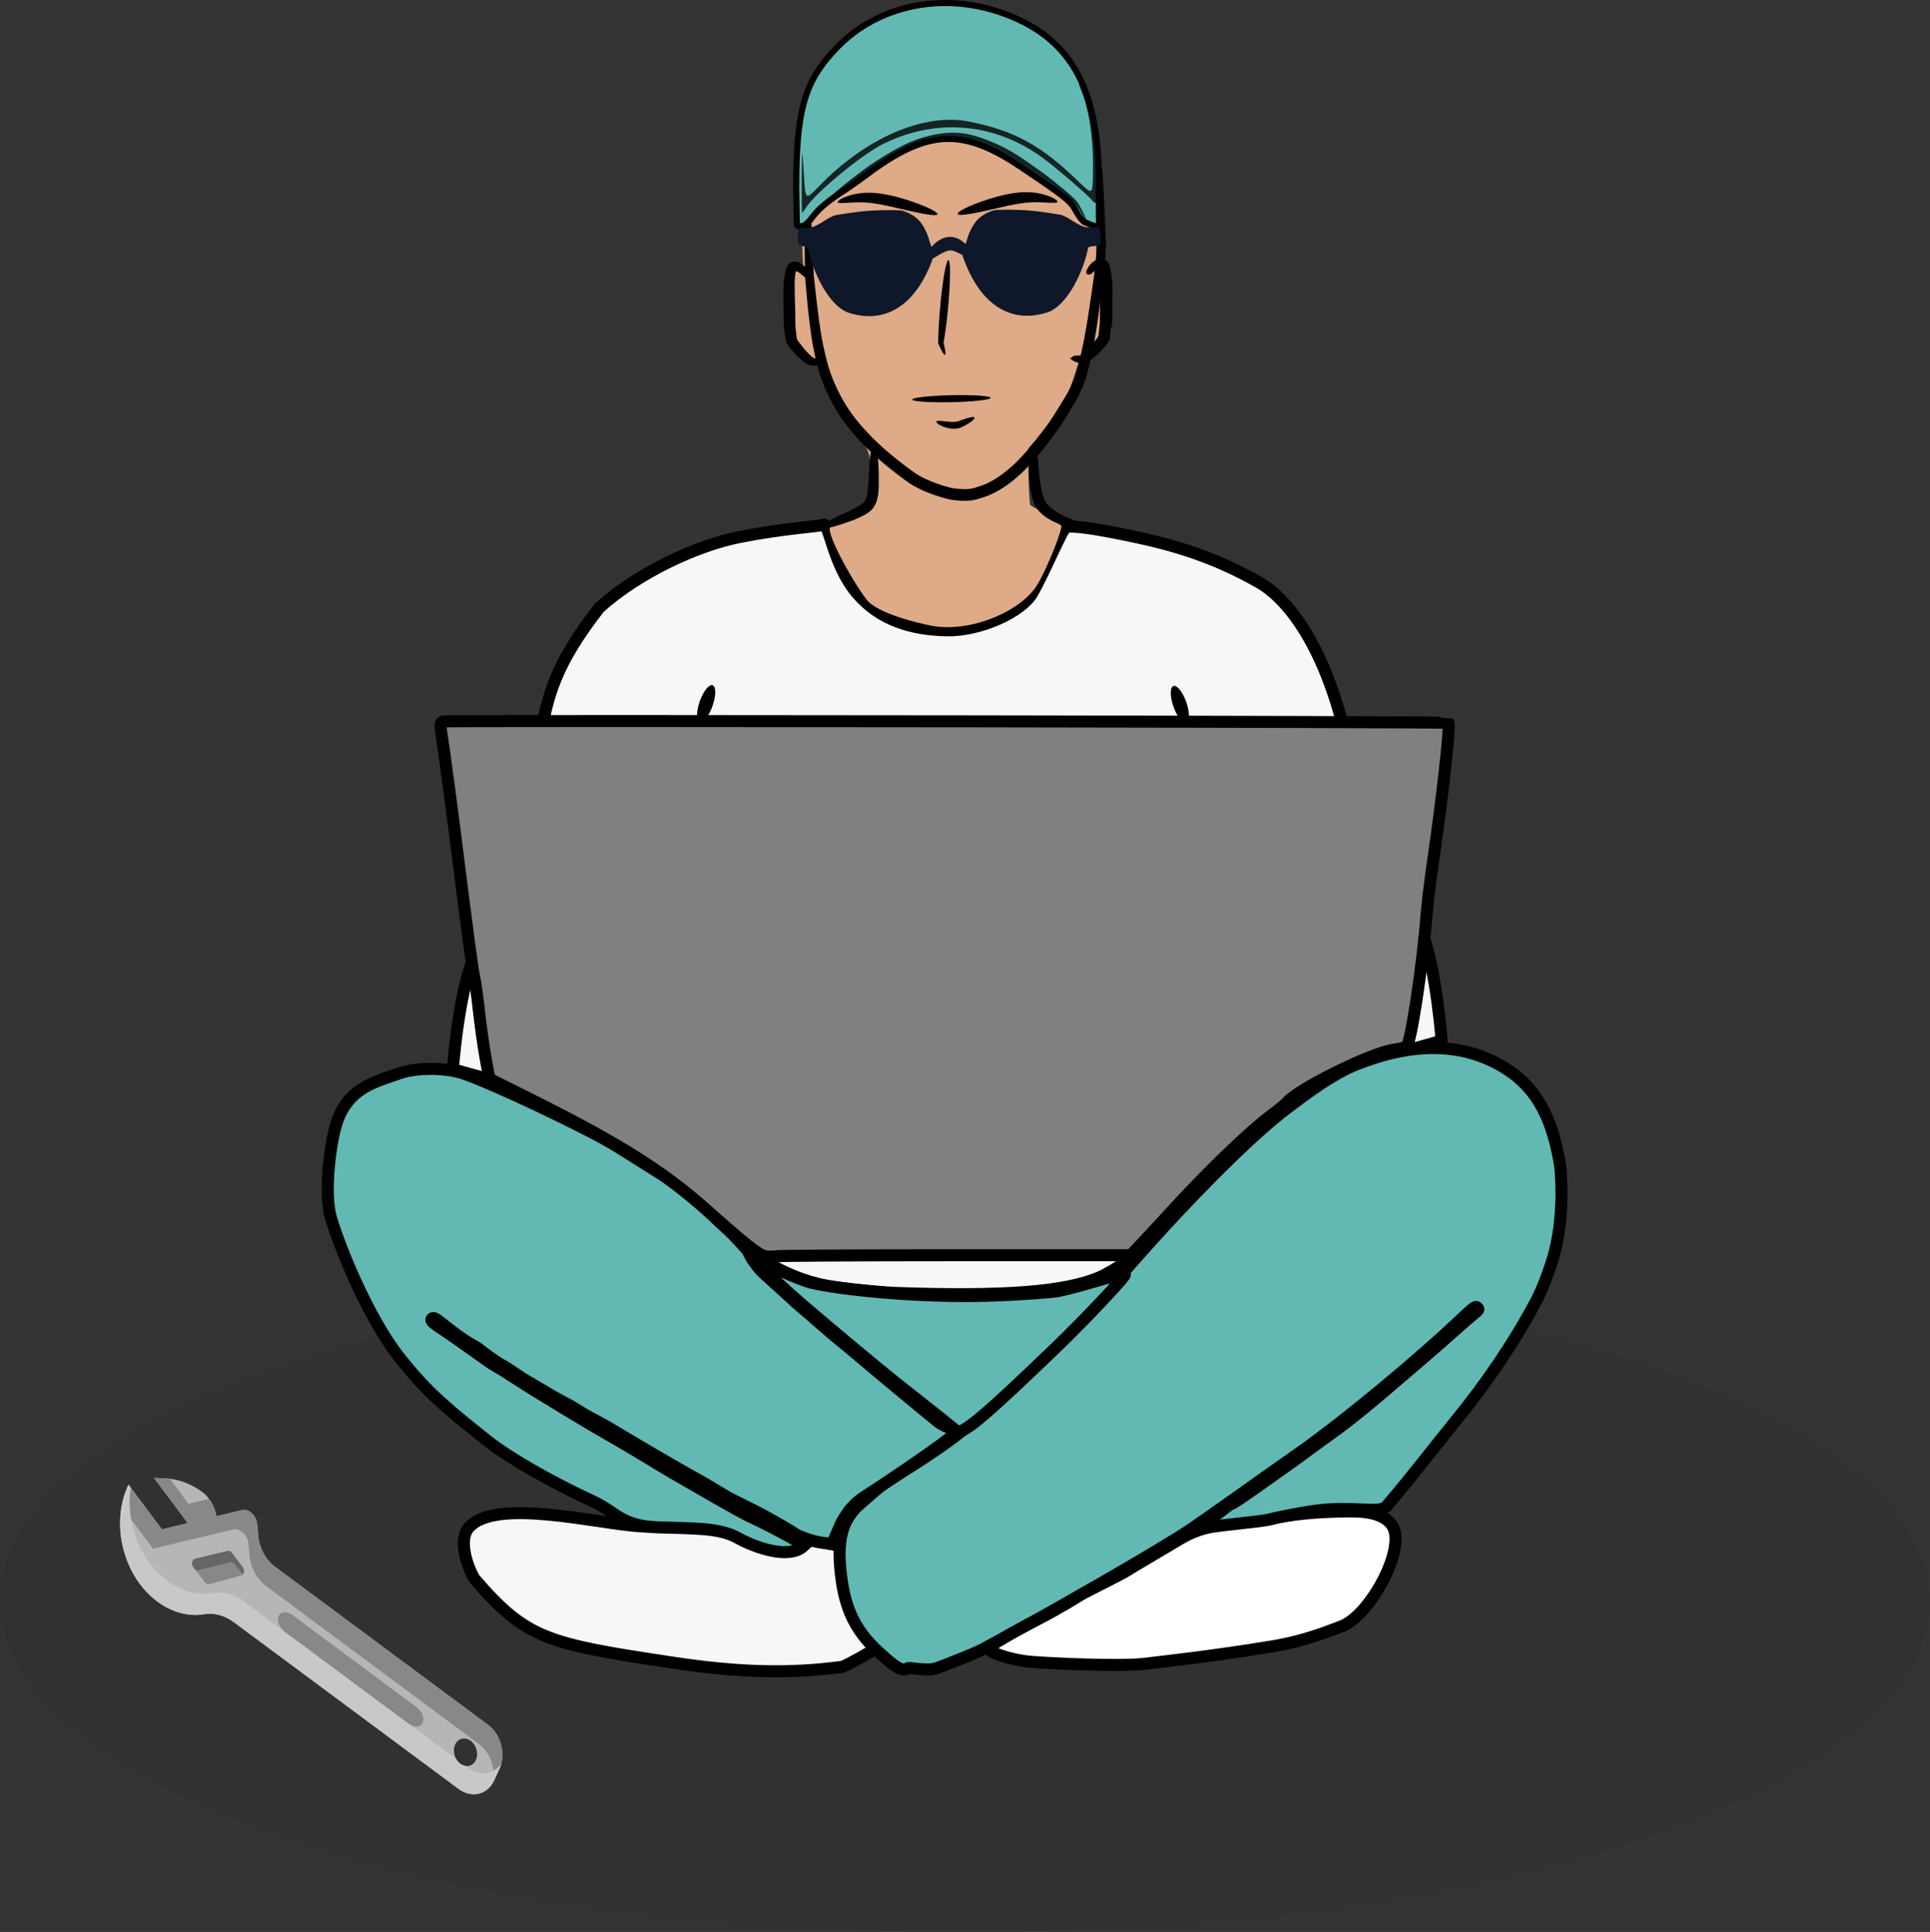 <?xml version="1.0" encoding="UTF-8" standalone="no"?>
<!-- Created with Inkscape (http://www.inkscape.org/) -->

<svg
   width="126.54"
   height="126.689"
   viewBox="0 0 126.54 126.689"
   version="1.1"
   id="svg1"
   xml:space="preserve"
   sodipodi:docname="imdamian_profile_img_v3.svg"
   inkscape:version="1.3.2 (091e20e, 2023-11-25, custom)"
   xmlns:inkscape="http://www.inkscape.org/namespaces/inkscape"
   xmlns:sodipodi="http://sodipodi.sourceforge.net/DTD/sodipodi-0.dtd"
   xmlns="http://www.w3.org/2000/svg"
   xmlns:svg="http://www.w3.org/2000/svg"><rect x="0" y="0" width="126.54" height="126.689" fill="#333333" stroke="none"/><sodipodi:namedview
     id="namedview1"
     pagecolor="#ffffff"
     bordercolor="#999999"
     borderopacity="1"
     inkscape:showpageshadow="2"
     inkscape:pageopacity="0"
     inkscape:pagecheckerboard="0"
     inkscape:deskcolor="#d1d1d1"
     inkscape:document-units="px"
     inkscape:zoom="6.2988987"
     inkscape:cx="64.931985"
     inkscape:cy="58.264153"
     inkscape:window-width="1920"
     inkscape:window-height="1002"
     inkscape:window-x="-8"
     inkscape:window-y="-8"
     inkscape:window-maximized="1"
     inkscape:current-layer="layer1" /><defs
     id="defs1"><inkscape:path-effect
       effect="skeletal"
       id="path-effect1"
       is_visible="true"
       lpeversion="1"
       pattern="M 0,4.992 C 0,2.236 2.236,0 4.992,0 c 2.756,0 4.992,2.236 4.992,4.992 0,2.756 -2.236,4.992 -4.992,4.992 C 2.236,9.984 0,7.748 0,4.992 Z"
       copytype="single_stretched"
       prop_scale="0.075"
       scale_y_rel="false"
       spacing="0"
       normal_offset="0"
       tang_offset="0"
       prop_units="false"
       vertical_pattern="false"
       hide_knot="false"
       fuse_tolerance="0" /><inkscape:path-effect
       effect="skeletal"
       id="path-effect263605-5-40"
       is_visible="true"
       lpeversion="1"
       pattern="M 0,18.868 C 0,8.453 8.453,0 18.868,0 c 10.415,0 18.868,8.453 18.868,18.868 0,10.415 -8.453,18.868 -18.868,18.868 C 8.453,37.736 0,29.283 0,18.868 Z"
       copytype="single_stretched"
       prop_scale="0.144"
       scale_y_rel="false"
       spacing="0"
       normal_offset="0"
       tang_offset="0"
       prop_units="false"
       vertical_pattern="false"
       hide_knot="false"
       fuse_tolerance="0" /><inkscape:path-effect
       effect="skeletal"
       id="path-effect263606-0-7"
       is_visible="true"
       lpeversion="1"
       pattern="M 0,18.868 C 0,8.453 8.453,0 18.868,0 c 10.415,0 18.868,8.453 18.868,18.868 0,10.415 -8.453,18.868 -18.868,18.868 C 8.453,37.736 0,29.283 0,18.868 Z"
       copytype="single_stretched"
       prop_scale="0.13"
       scale_y_rel="false"
       spacing="0"
       normal_offset="0"
       tang_offset="0"
       prop_units="false"
       vertical_pattern="false"
       hide_knot="false"
       fuse_tolerance="0" /><inkscape:path-effect
       effect="skeletal"
       id="path-effect263607-7-8"
       is_visible="true"
       lpeversion="1"
       pattern="M 0,18.868 C 0,8.453 8.453,0 18.868,0 c 10.415,0 18.868,8.453 18.868,18.868 0,10.415 -8.453,18.868 -18.868,18.868 C 8.453,37.736 0,29.283 0,18.868 Z"
       copytype="single_stretched"
       prop_scale="0.129"
       scale_y_rel="false"
       spacing="0"
       normal_offset="0"
       tang_offset="0"
       prop_units="false"
       vertical_pattern="false"
       hide_knot="false"
       fuse_tolerance="0" /><inkscape:path-effect
       effect="skeletal"
       id="path-effect263608-84-3"
       is_visible="true"
       lpeversion="1"
       pattern="M 0,18.868 C 0,8.453 8.453,0 18.868,0 c 10.415,0 18.868,8.453 18.868,18.868 0,10.415 -8.453,18.868 -18.868,18.868 C 8.453,37.736 0,29.283 0,18.868 Z"
       copytype="single_stretched"
       prop_scale="0.145"
       scale_y_rel="false"
       spacing="0"
       normal_offset="0"
       tang_offset="0"
       prop_units="false"
       vertical_pattern="false"
       hide_knot="false"
       fuse_tolerance="0" /><inkscape:path-effect
       effect="skeletal"
       id="path-effect263608-8-6-4"
       is_visible="true"
       lpeversion="1"
       pattern="M 0,18.868 C 0,8.453 8.453,0 18.868,0 c 10.415,0 18.868,8.453 18.868,18.868 0,10.415 -8.453,18.868 -18.868,18.868 C 8.453,37.736 0,29.283 0,18.868 Z"
       copytype="single_stretched"
       prop_scale="0.158"
       scale_y_rel="false"
       spacing="0"
       normal_offset="0"
       tang_offset="0"
       prop_units="false"
       vertical_pattern="false"
       hide_knot="false"
       fuse_tolerance="0" /><inkscape:path-effect
       effect="skeletal"
       id="path-effect263597-6-3-2-9-6"
       is_visible="true"
       lpeversion="1"
       pattern="M 0,18.868 C 0,8.453 8.453,0 18.868,0 c 10.415,0 18.868,8.453 18.868,18.868 0,10.415 -8.453,18.868 -18.868,18.868 C 8.453,37.736 0,29.283 0,18.868 Z"
       copytype="single_stretched"
       prop_scale="0.157"
       scale_y_rel="false"
       spacing="0"
       normal_offset="0"
       tang_offset="0"
       prop_units="false"
       vertical_pattern="false"
       hide_knot="false"
       fuse_tolerance="0" /><inkscape:path-effect
       effect="skeletal"
       id="path-effect263601-0-0-0-50"
       is_visible="true"
       lpeversion="1"
       pattern="M 0,18.868 C 0,8.453 8.453,0 18.868,0 c 10.415,0 18.868,8.453 18.868,18.868 0,10.415 -8.453,18.868 -18.868,18.868 C 8.453,37.736 0,29.283 0,18.868 Z"
       copytype="single_stretched"
       prop_scale="0.133"
       scale_y_rel="false"
       spacing="0"
       normal_offset="0"
       tang_offset="0"
       prop_units="false"
       vertical_pattern="false"
       hide_knot="false"
       fuse_tolerance="0" /><inkscape:path-effect
       effect="skeletal"
       id="path-effect263602-8-26-6-4"
       is_visible="true"
       lpeversion="1"
       pattern="M 0,18.868 C 0,8.453 8.453,0 18.868,0 c 10.415,0 18.868,8.453 18.868,18.868 0,10.415 -8.453,18.868 -18.868,18.868 C 8.453,37.736 0,29.283 0,18.868 Z"
       copytype="single_stretched"
       prop_scale="0.134"
       scale_y_rel="false"
       spacing="0"
       normal_offset="0"
       tang_offset="0"
       prop_units="false"
       vertical_pattern="false"
       hide_knot="false"
       fuse_tolerance="0" /><inkscape:path-effect
       effect="spiro"
       id="path-effect2-6"
       is_visible="true"
       lpeversion="1" /><inkscape:path-effect
       effect="skeletal"
       id="path-effect3-46"
       is_visible="true"
       lpeversion="1"
       pattern="M 0,4.992 C 0,2.236 2.236,0 4.992,0 c 2.756,0 4.992,2.236 4.992,4.992 0,2.756 -2.236,4.992 -4.992,4.992 C 2.236,9.984 0,7.748 0,4.992 Z"
       copytype="single_stretched"
       prop_scale="0.272"
       scale_y_rel="false"
       spacing="0"
       normal_offset="0"
       tang_offset="0"
       prop_units="false"
       vertical_pattern="false"
       hide_knot="false"
       fuse_tolerance="0" /><inkscape:path-effect
       effect="spiro"
       id="path-effect2-0-1"
       is_visible="true"
       lpeversion="1" /><inkscape:path-effect
       effect="skeletal"
       id="path-effect3-6-7"
       is_visible="true"
       lpeversion="1"
       pattern="M 0,4.992 C 0,2.236 2.236,0 4.992,0 c 2.756,0 4.992,2.236 4.992,4.992 0,2.756 -2.236,4.992 -4.992,4.992 C 2.236,9.984 0,7.748 0,4.992 Z"
       copytype="single_stretched"
       prop_scale="0.272"
       scale_y_rel="false"
       spacing="0"
       normal_offset="0"
       tang_offset="0"
       prop_units="false"
       vertical_pattern="false"
       hide_knot="false"
       fuse_tolerance="0" /><inkscape:path-effect
       effect="bspline"
       id="path-effect263593-3-7-3-0-3"
       is_visible="true"
       lpeversion="1.3"
       weight="33.333"
       steps="2"
       helper_size="0"
       apply_no_weight="true"
       apply_with_weight="true"
       only_selected="false"
       uniform="false" /><inkscape:path-effect
       effect="skeletal"
       id="path-effect263594-9-8-72-1-4"
       is_visible="true"
       lpeversion="1"
       pattern="M 0,18.868 C 0,8.453 8.453,0 18.868,0 c 10.415,0 18.868,8.453 18.868,18.868 0,10.415 -8.453,18.868 -18.868,18.868 C 8.453,37.736 0,29.283 0,18.868 Z"
       copytype="single_stretched"
       prop_scale="0.209"
       scale_y_rel="false"
       spacing="0"
       normal_offset="0"
       tang_offset="0"
       prop_units="false"
       vertical_pattern="false"
       hide_knot="false"
       fuse_tolerance="0" /><inkscape:path-effect
       effect="bspline"
       id="path-effect263593-3-3-2-1-7-3"
       is_visible="true"
       lpeversion="1.3"
       weight="33.333"
       steps="2"
       helper_size="0"
       apply_no_weight="true"
       apply_with_weight="true"
       only_selected="false"
       uniform="false" /><inkscape:path-effect
       effect="skeletal"
       id="path-effect263594-9-7-1-9-2-0"
       is_visible="true"
       lpeversion="1"
       pattern="M 0,18.868 C 0,8.453 8.453,0 18.868,0 c 10.415,0 18.868,8.453 18.868,18.868 0,10.415 -8.453,18.868 -18.868,18.868 C 8.453,37.736 0,29.283 0,18.868 Z"
       copytype="single_stretched"
       prop_scale="0.219"
       scale_y_rel="false"
       spacing="0"
       normal_offset="0"
       tang_offset="0"
       prop_units="false"
       vertical_pattern="false"
       hide_knot="false"
       fuse_tolerance="0" /><clipPath
       clipPathUnits="userSpaceOnUse"
       id="clipPath263470-6-7-6-5-4-0"><path
         id="path263471-9-7-41-9-4-5"
         style="fill:#ff0000;fill-opacity:1;fill-rule:nonzero;stroke:none"
         d="m 813.998,1171 v 493.719 H 1172.375 c 0.016,-2.446 -0.02,-4.894 0.01,-7.34 0.107,-9.318 0.41,-18.634 0.615,-27.951 2.103,-48.59 7.644,-97.025 15.391,-145.029 1.347,-8.345 2.897,-16.655 4.346,-24.983 3.592,-19.238 7.589,-38.423 12.52,-57.369 2.026,-7.787 4.477,-16.701 7.555,-24.227 1.263,-3.089 2.885,-6.021 4.326,-9.031 4.826,-6.436 6.115,-9.566 13.443,-13.598 10.171,-5.596 22.995,-6.481 35.07,-6.453 4.025,0.01 7.966,0.122 11.699,0.193 11.664,2.063 14.972,1.609 25.67,8.057 3.251,1.959 6.306,4.277 9.273,6.723 1.192,-0.261 2.439,-0.454 3.803,-0.494 3.834,-0.114 5.929,4.871 8.893,7.307 0.302,1.066 0.652,2.121 0.984,3.18 V 1171 Z m 453.893,191.867 c -9.872,-0.127 -21.287,0.261 -28.984,3.754 -4.952,2.247 -5.651,4.156 -9.045,8.33 -1.239,2.524 -2.641,4.975 -3.715,7.574 -2.94,7.117 -5.238,15.525 -7.154,22.883 -4.854,18.636 -8.791,37.507 -12.326,56.432 -1.431,8.218 -2.963,16.419 -4.293,24.654 -7.655,47.414 -13.141,95.254 -15.236,143.246 -0.204,9.213 -0.505,18.424 -0.611,27.639 -0.028,2.446 -0.013,4.893 -0.031,7.34 h 95.373 c -5.875,-2.655 -4.168,-5.18 -3.402,-13.52 1.5,-10.848 3.185,-21.669 5.09,-32.453 0.243,-1.375 2.212,-13.216 3.309,-15.67 0.767,-1.718 2.186,-3.062 3.279,-4.594 0.875,0.48 1.809,0.887 2.744,1.291 0.655,-3.05 1.297,-6.103 1.938,-9.156 -3.648,0.686 -7.888,-0.842 -11.721,-0.842 -0.955,-2.396 -2.32,-4.667 -2.863,-7.188 -1.736,-8.064 -1.926,-23.816 -2.246,-31.145 -0.902,-20.653 -1.883,-41.305 -3.395,-61.924 -0.442,-5.327 -0.689,-8.39 -0.971,-11.803 -1.961,-1.006 -4.256,-2.88 -6.986,-5.926 -1.115,-1.244 0.122,-18.533 0.186,-19.719 0.698,-7.652 0.18,-21.353 11.06,-13.807 2.72,-10.688 5.442,-21.419 8.727,-31.926 2.004,-6.409 3.974,-12.847 6.531,-19.057 2.025,-4.918 4.119,-10.557 7.322,-15.156 -4.059,-2.982 -8.414,-5.474 -13.149,-7.07 -3.303,-1.114 -6.845,-1.324 -10.268,-1.986 -2.752,-0.061 -5.869,-0.161 -9.158,-0.203 z m 43.234,18.764 c -0.946,4.116 -3.672,7.675 -5.17,11.645 -2.188,5.8 -4.12,11.698 -5.951,17.621 -3.879,12.547 -6.772,24.448 -10.025,37.145 -1.205,4.675 -2.352,9.367 -3.617,14.025 0.961,8.763 1.511,16.407 2.332,26.283 0.63,8.57 1.124,17.147 1.603,25.727 1.372,-3.69 4.18,-10.804 5.643,-12.848 1.842,-2.573 4.43,-4.521 6.644,-6.781 3.528,0.699 7.429,0.37 10.584,2.098 1.44,0.788 2.622,3.787 3.512,6.754 -0.06,-11.189 -0.158,-22.377 -0.158,-33.566 -5.688,0.703 -9.579,-5.773 -3.738,-13.654 0.883,-1.192 2.305,-3.141 3.723,-5.018 0,-8.805 0.014,-17.61 -0.01,-26.414 0.191,-3.666 0.167,-8.544 1.338,-12.766 -0.585,-8.858 -1.395,-17.712 -2.693,-24.908 -0.09,-0.501 -0.23,-0.991 -0.344,-1.486 -1.198,-1.311 -2.414,-2.57 -3.672,-3.856 z m -5.875,146.793 c -3.454,3.745 -3.524,4.455 -13.23,5.775 -0.223,-0.348 -0.493,-0.674 -0.734,-1.014 0.28,5.871 0.58,11.741 0.836,17.613 0.165,3.774 0.275,9.234 0.559,14.783 0.447,-1.258 0.886,-2.519 1.32,-3.781 0.93,-2.704 4.564,-14.213 6.469,-17.68 0.829,-1.51 2.155,-2.687 3.232,-4.031 1.939,1.243 4.194,2.168 6.328,3.217 -0.663,-2.492 -1.206,-5.005 -1.682,-7.533 -0.631,-0.861 -1.226,-1.84 -1.822,-2.981 -0.521,-0.997 -0.581,-2.175 -0.898,-3.254 -0.23,-0.78 -0.247,-0.751 -0.377,-1.115 z m 13.549,61.496 c -1.742,8.557 -6.151,30.13 -8.949,38.285 -1.394,4.061 -3.608,7.793 -5.412,11.69 -1.818,-0.392 -3.722,-0.56 -5.609,-0.775 -0.276,1.249 -0.531,2.503 -0.817,3.75 -0.336,1.47 -4.188,17.824 -5.422,21.377 -0.043,0.125 -0.082,0.324 -0.121,0.473 h 28.754 c 0.244,-11.558 0.459,-18.371 0.719,-37.822 -1.667,-12.378 -2.314,-23.5 -3.143,-36.977 z m -39.766,70.281 c -0.093,0.01 -0.148,5e-4 -0.242,0.01 -0.116,0.01 0.122,0.422 0.156,0.31 0.032,-0.104 0.054,-0.212 0.086,-0.316 z" /></clipPath><inkscape:path-effect
       effect="skeletal"
       id="path-effect1-0"
       is_visible="true"
       lpeversion="1"
       pattern="M 0,4.992 C 0,2.236 2.236,0 4.992,0 c 2.756,0 4.992,2.236 4.992,4.992 0,2.756 -2.236,4.992 -4.992,4.992 C 2.236,9.984 0,7.748 0,4.992 Z"
       copytype="single_stretched"
       prop_scale="0.075"
       scale_y_rel="false"
       spacing="0"
       normal_offset="0"
       tang_offset="0"
       prop_units="false"
       vertical_pattern="false"
       hide_knot="false"
       fuse_tolerance="0" /></defs><g
     inkscape:label="Capa 1"
     inkscape:groupmode="layer"
     id="layer1"
     transform="translate(-28.355,-20.238)"><ellipse
       style="opacity:0.06;fill:#0f172a;stroke:#000000;stroke-width:2.23962e-07"
       id="path2"
       cx="91.624"
       cy="125.235"
       rx="63.27"
       ry="21.692"
       inkscape:label="sombra" /><g
       id="g3"
       inkscape:label="cuerpo"
       transform="translate(3.158,-8.571)"><path
         style="fill:#f7f7f7;fill-opacity:1;stroke:#000000;stroke-width:0.789;stroke-dasharray:none;stroke-opacity:1"
         d="m 60.576,77.507 c 0.487,-3.179 1.098,-5.218 3.915,-8.849 2.599,-2.338 6.434,-4.085 9.181,-4.63 2.966,-0.588 5.19,-0.682 5.536,-0.814 0.334,-0.127 0.615,2.642 2.159,4.472 1.544,1.83 3.666,2.407 5.882,2.456 2.216,0.049 4.915,-1.215 5.619,-2.42 0.747,-1.279 1.951,-4.175 2.199,-4.321 0.303,-0.179 1.977,0.077 4.178,0.535 2.947,0.613 5.508,1.368 8.515,3.072 1.615,0.915 4.236,3.754 5.732,10.412 0.07,0.313 -0.951,0.124 -2.505,0.217 -48.591,-0.043 -50.436,0.032 -50.411,-0.131 z"
         id="path5"
         sodipodi:nodetypes="scsszzssssscs" /><path
         style="fill:#f7f7f7;fill-opacity:1;stroke:#000000;stroke-width:0.789;stroke-dasharray:none;stroke-opacity:1"
         d="m 83.843,113.592 c -0.608,-0.022 -2.433,-0.181 -3.781,-0.359 -3.364,-0.446 -5.545,-2.304 -5.438,-2.305 9.911,-0.036 17.134,0.059 25.001,-0.002 0.406,-0.002 -1.413,1.254 -2.373,1.658 -2.176,0.915 -6.064,1.272 -13.409,1.008 z"
         id="path6"
         sodipodi:nodetypes="ssssss" /><path
         style="fill:#f7f7f7;fill-opacity:1;stroke:#000000;stroke-width:0.789;stroke-dasharray:none;stroke-opacity:1"
         d="m 54.889,98.926 c 0.086,-1.077 0.558,-6.352 1.781,-8.081 0.142,-0.201 0.251,1.444 0.397,2.808 0.12,1.124 0.563,3.416 0.928,6.144 z"
         id="path8"
         sodipodi:nodetypes="csscc" /><path
         style="fill:#f7f7f7;fill-opacity:1;stroke:#000000;stroke-width:0.789;stroke-dasharray:none;stroke-opacity:1"
         d="m 119.716,97.061 c -0.086,-1.077 -0.558,-6.352 -1.781,-8.081 -0.142,-0.201 -0.251,1.444 -0.397,2.808 -0.12,1.124 -0.563,3.416 -0.928,6.144 z"
         id="path8-6"
         sodipodi:nodetypes="csscc" /><path
         style="fill:#f7f7f7;fill-opacity:1;stroke:#000000;stroke-width:0.789;stroke-dasharray:none;stroke-opacity:1"
         d="m 69.296,137.836 c -8.252,-1.243 -9.572,-1.535 -12.995,-5.5 -0.537,-0.915 -1.019,-2.561 -0.399,-3.316 1.71,-2.081 8.573,-0.25 11.424,-0.113 2.821,0.077 4.905,-0.034 6.065,0.585 0.738,0.394 1.981,0.769 3.087,1.031 0.291,0.067 1.782,-0.77 2.144,-0.692 l 1.7,0.367 0.086,1.444 c 0.041,0.688 0.074,1.373 0.185,1.485 0.112,0.112 0.242,0.63 0.245,0.796 0.008,0.411 0.653,1.647 1.127,2.192 0.213,0.244 0.553,0.786 0.51,0.863 -0.042,0.077 -1.555,0.938 -2.048,1.135 -3.474,0.461 -6.771,0.381 -11.13,-0.276 z"
         id="path9"
         sodipodi:nodetypes="ssssssscsssssss" /><path
         style="fill:#1a1a1a;fill-opacity:1;stroke:#000000;stroke-width:4e-08;stroke-dasharray:none;stroke-opacity:1"
         d="m 92.754,137.817 c -0.374,-0.075 -0.872,-0.24 -1.105,-0.367 -0.234,-0.127 -0.649,-0.23 -0.924,-0.23 -0.773,0 -0.591,-0.243 0.623,-0.835 0.613,-0.299 1.595,-0.8 2.184,-1.115 0.588,-0.315 1.179,-0.574 1.313,-0.575 0.134,-0.002 0.243,-0.082 0.243,-0.179 0,-0.097 0.241,-0.272 0.535,-0.39 0.294,-0.118 0.797,-0.388 1.118,-0.6 0.321,-0.212 0.715,-0.445 0.875,-0.516 0.71,-0.316 3.021,-1.705 3.079,-1.852 0.036,-0.089 0.169,-0.162 0.296,-0.162 0.127,0 0.675,-0.292 1.218,-0.65 0.917,-0.604 1.132,-0.658 3.05,-0.767 1.135,-0.064 2.221,-0.201 2.412,-0.303 0.591,-0.315 3.94,-0.712 6.008,-0.712 2.515,0 2.698,0.124 2.519,1.704 -0.148,1.31 -0.756,2.577 -1.862,3.877 -0.655,0.771 -0.981,0.973 -2.088,1.299 -1.488,0.438 -2.882,0.736 -4.714,1.009 -1.156,0.172 -2.199,0.339 -6.126,0.98 -2.977,0.486 -7.203,0.673 -8.654,0.383 z"
         id="path10" /><path
         style="fill:#62b9b3;fill-opacity:1;stroke:#000000;stroke-width:0.789;stroke-dasharray:none;stroke-opacity:1"
         d="m 82.85,137.187 c -1.778,-1.604 -2.354,-3.232 -2.565,-5.583 -0.228,-2.536 0.522,-3.524 1.464,-4.321 0.411,-0.348 1.057,-0.95 1.515,-1.261 0.797,-0.542 3.635,-2.185 5.434,-3.744 1.714,-1.371 8.174,-7.775 10.376,-10.291 4.496,-5.137 8.346,-8.87 10.472,-10.478 1.462,-1.105 3.016,-2.266 4.521,-2.873 3.593,-1.448 6.973,-1.566 9.839,0.235 2.172,1.365 3.107,3.449 3.592,6.447 0.185,2.151 0.059,4.592 -0.696,6.651 -0.229,0.694 -0.486,1.341 -0.807,2.003 -1.475,2.813 -3.348,5.547 -5.357,8.011 -1.572,1.927 -2.637,3.367 -4.53,5.593 -0.372,0.437 -1.461,0.113 -3.688,0.204 -1.352,0.055 -3.797,0.616 -4.393,0.771 -1.239,0.323 -3.737,0.475 -3.737,0.185 0,-0.107 1.541,-1.301 1.626,-1.301 0.158,0 2.196,-1.477 4.038,-2.779 0.562,-0.397 1.787,-1.32 2.349,-1.712 1.5,-1.047 3.454,-2.724 3.912,-3.117 2.293,-1.966 2.995,-2.548 4.619,-4 1.26,-1.128 1.407,-1.088 1.23,-1.271 -0.129,-0.133 -0.296,0.03 -1.189,0.874 -2.723,2.573 -7.561,6.615 -10.691,8.798 -2.711,1.891 -5.353,3.82 -7.124,5.008 -1.582,1.061 -8.792,5.257 -13.477,7.75 -0.642,0.324 -2.31,0.966 -2.951,1.208 -0.642,0.242 -1.833,-0.074 -1.935,0.012 -0.389,0.328 -1.177,-0.418 -1.844,-1.019 z"
         id="path11"
         sodipodi:nodetypes="ssssssssssssssssssssssssssssss" /><path
         style="fill:#62b9b3;fill-opacity:1;stroke:#000000;stroke-width:0.789;stroke-dasharray:none;stroke-opacity:1"
         d="m 73.583,129.667 c -1.219,-0.682 -2.823,-0.62 -5.239,-0.701 -2.421,-0.082 -2.76,-1.007 -4.25,-1.696 -2.952,-1.366 -5.601,-2.923 -6.879,-3.934 -2.919,-2.308 -4.032,-3.284 -5.719,-5.369 -1.983,-2.451 -3.893,-6.94 -4.6,-9.295 -0.477,-1.589 -0.048,-5.145 0.447,-6.442 0.791,-2.072 2.342,-2.444 4.039,-3.034 1.134,-0.395 2.985,-0.392 4.194,0.006 1.74,0.574 8.209,3.607 10.099,4.799 2.561,1.616 4.217,2.597 4.947,3.238 0.476,0.418 1.438,1.44 2.139,2.062 0.701,0.622 1.272,1.342 1.379,1.421 0.107,0.078 0.339,0.887 1.295,1.738 0.956,0.851 1.902,1.741 2.22,2.008 0.318,0.267 0.936,0.801 1.373,1.185 0.437,0.384 1.005,0.866 1.262,1.07 0.257,0.204 0.783,0.64 1.167,0.969 0.91,0.779 4.471,3.737 5.242,4.354 0.594,0.475 1.387,0.449 1.016,0.841 -0.438,0.464 -4.318,3.097 -5.72,3.991 -0.756,0.482 -1.152,0.934 -1.626,1.773 l -0.619,1.41 -0.759,-0.103 c -0.507,-0.069 -1.416,-0.398 -1.631,-0.549 -0.215,-0.151 -1.294,-0.787 -2.146,-1.245 -0.852,-0.459 -1.864,-0.926 -2.292,-1.165 -0.428,-0.239 -1.361,-0.828 -1.779,-1.056 -0.638,-0.349 -2.29,-1.266 -6.009,-3.493 -0.398,-0.238 -1.04,-0.576 -1.254,-0.687 -0.214,-0.111 -0.73,-0.421 -1.012,-0.606 -0.283,-0.186 -1.142,-0.601 -1.753,-0.976 -0.611,-0.374 -1.436,-0.835 -1.719,-1.022 -0.283,-0.187 -1.073,-0.733 -1.347,-0.867 -0.274,-0.134 -1.116,-0.755 -1.431,-1.003 -0.315,-0.248 -0.611,-0.301 -1.661,-1.087 -0.953,-0.713 -1.278,-1.092 -1.448,-0.917 -0.17,0.176 0.388,0.467 1.152,0.996 1.745,1.21 2.721,1.948 3.001,2.09 0.16,0.081 0.865,0.516 1.507,0.937 1.16,0.761 4.581,2.821 5.578,3.39 1.409,0.804 3.058,1.795 3.52,2.087 0.284,0.18 1.592,0.94 2.12,1.24 0.501,0.285 3.266,1.902 3.957,2.219 1.012,0.464 3.427,1.715 3.561,1.931 -0.979,0.944 -3.292,0.07 -4.325,-0.508 z"
         id="path12"
         sodipodi:nodetypes="sssssssssssssssssssssscsssssssssssssssssssssss" /><path
         style="fill:#62b9b3;fill-opacity:1;stroke:#000000;stroke-width:0.789;stroke-dasharray:none;stroke-opacity:1"
         d="m 79.699,115.982 c -2.945,-2.476 -4.687,-4.031 -4.473,-4.245 0.129,-0.129 2.181,0.934 3.116,1.171 1.808,0.459 7.099,1.006 11.593,0.87 2.353,-0.071 4.398,-0.253 4.585,-0.293 2.059,-0.437 4.3,-1.292 4.426,-1.087 0.064,0.103 -2.672,3.003 -4.449,4.713 -4.14,3.984 -6.187,5.853 -6.566,5.548 -3.438,-2.775 -3.36,-2.581 -8.232,-6.677 z"
         id="path13"
         sodipodi:nodetypes="sssssssss" /><path
         style="fill:#ffffff;fill-opacity:1;stroke:#000000;stroke-width:0.789;stroke-dasharray:none;stroke-opacity:1"
         d="m 92.657,137.771 c -1.1,-0.102 -3.028,-0.667 -2.561,-0.983 1.439,-0.976 3.898,-2.141 4.566,-2.576 0.327,-0.165 1.003,-0.584 1.325,-0.783 0.322,-0.199 1.137,-0.589 1.604,-0.838 0.467,-0.249 1.234,-0.611 1.615,-0.865 0.18,-0.12 1.973,-1.172 2.686,-1.601 0.848,-0.511 1.55,-0.955 2.61,-1.163 0.813,-0.16 3.414,-0.374 3.957,-0.515 1.361,-0.354 3.159,-0.518 5.324,-0.528 2.196,-0.011 2.76,0.79 2.875,1.402 0.338,1.801 -1.812,5.497 -3.495,6.132 -1.004,0.379 -2.496,0.981 -4.558,1.32 -4.025,0.662 -7.094,0.982 -8.289,1.132 -1.665,0.209 -6.482,-0.025 -7.657,-0.133 z"
         id="path15"
         sodipodi:nodetypes="sssssssssssssss" /><path
         style="fill:#000000;stroke:#000000;stroke-width:0;stroke-dasharray:none;stroke-opacity:1"
         d="m 47.684,62.584 c -0.195,-0.072 -0.191,-0.57 0.008,-1.112 0.2,-0.542 0.52,-0.924 0.715,-0.852 0.195,0.072 0.191,0.57 -0.008,1.112 -0.2,0.542 -0.52,0.924 -0.715,0.852 z"
         id="path1"
         inkscape:path-effect="#path-effect1"
         inkscape:original-d="m 47.683923,62.584257 0.723469,-1.963704"
         transform="matrix(1.179,0,0,1.222,14.851,-0.333)" /><path
         style="fill:#000000;stroke:#000000;stroke-width:0;stroke-dasharray:none;stroke-opacity:1"
         d="m 47.684,62.584 c -0.195,-0.072 -0.191,-0.57 0.008,-1.112 0.2,-0.542 0.52,-0.924 0.715,-0.852 0.195,0.072 0.191,0.57 -0.008,1.112 -0.2,0.542 -0.52,0.924 -0.715,0.852 z"
         id="path1-5"
         inkscape:path-effect="#path-effect1-0"
         inkscape:original-d="m 47.683923,62.584257 0.723469,-1.963704"
         transform="matrix(-1.179,0,0,1.222,159.199,-0.282)" /></g><g
       id="facial_features-4"
       transform="matrix(0.341,0,0,0.341,47.039,24.328)"
       style="fill:#000000"
       inkscape:export-filename="..\imdamian_profile_img_v1.png"
       inkscape:export-xdpi="96"
       inkscape:export-ydpi="96"
       inkscape:label="cabeza"><path
         id="face-2"
         style="fill:#deaa87;fill-opacity:1;stroke-width:0.265"
         d="m 128.181,14.49 c -1.186,0.016 -2.558,0.147 -4.252,0.396 -6.279,0.923 -10.911,3.309 -15.713,8.097 -2.193,2.186 -7.312,2.919 -7.407,5.554 l -1.083,1.854 c -0.492,4.056 -0.126,8.941 0.081,10.862 -1.092,-1.191 -3.1,-2.694 -3.364,-1.419 -0.728,3.509 -0.589,13.063 0.205,14.104 2.162,2.834 3.497,3.918 4.596,3.733 l 1.052,-0.178 0.321,1.273 c 0.794,3.153 2.829,7.31 4.896,9.999 l 0.808,1.051 3.147,3.875 c 2.158,2.658 0.726,9.794 0.639,10.998 l -4.231,1.953 -1.267,1.199 c -0.697,0.66 -1.478,1.354 -1.736,1.542 -0.999,0.731 3.756,9.683 6.933,13.909 2.034,2.705 10.275,4.646 12.751,5.087 7.15,1.274 17.136,-2.713 20.285,-8.23 2.016,-3.532 4.872,-10.921 4.391,-11.081 -0.198,-0.066 -0.808,-0.595 -1.354,-1.175 -1.521,-0.943 -3.063,-1.85 -4.604,-2.759 -0.404,-3.546 -0.346,-8.372 -0.377,-10.871 l 3.548,-3.996 1.746,-2.622 c 2.504,-3.762 2.893,-5.19 4.18,-9.258 l 0.452,-1.428 1.013,0.163 c 1.1,-0.131 1.078,-0.158 1.687,-0.657 0.369,-0.303 1.433,-1.255 2.124,-2.208 1.379,-1.902 1.274,-1.988 1.268,-5.509 -0.1,-9.38 0.122,-10.722 -2.127,-9.619 -0.206,0.101 -0.514,0.408 -0.833,0.746 -0.017,-0.475 -0.104,-1.061 -0.03,-1.58 0.087,-0.608 0.061,-7.538 -0.446,-8.536 -1.036,-2.037 -2.116,-1.637 -4.904,-4.333 -1.942,-1.878 -4.76,-3.804 -9.05,-6.185 -4.118,-2.285 -7.916,-3.944 -10.2,-4.455 -0.955,-0.213 -1.956,-0.313 -3.142,-0.297 z"
         inkscape:label="rostro"
         sodipodi:nodetypes="csscccsssccccscccsssscccccccccsscsccsssscc" /><g
         id="g8-5"
         inkscape:label="contorno_rostro"
         style="fill:#000000;stroke:#000000;stroke-width:0.8;stroke-dasharray:none;stroke-opacity:1"
         transform="translate(9.257,-25.127)"><path
           style="opacity:0.99;fill:#000000;fill-opacity:1;stroke:#000000;stroke-width:3.023;stroke-dasharray:none;stroke-opacity:1"
           d="m 2327.17,-244.574 c 0.63,-0.017 1.799,21.655 3.246,57.968 0.666,5.903 1.367,12.194 2.101,18.842 0.627,5.226 1.331,10.783 2.142,16.413 0.683,4.745 1.445,9.76 2.464,14.678 1.736,8.353 3.851,17.378 7.303,25.799 3.469,8.485 7.927,16.993 13.607,24.935 4.013,5.618 8.607,10.958 13.657,16.151 9.407,9.675 20.105,18.399 31.839,26.839 5.188,3.75 11.255,6.406 17.66,8.689 2.687,0.95 5.415,1.801 8.178,2.511 1.819,0.458 3.533,0.9 5.152,1.05 3.452,0.324 6.828,0.631 9.999,0.319 0.352,-0.035 0.701,-0.077 1.047,-0.127 2.405,-0.309 4.912,-1.214 7.596,-2.073 7.367,-2.361 14.045,-6.817 20.133,-11.755 10.844,-8.814 19.642,-20.418 27.875,-31.235 3.806,-5.007 7.185,-10.501 10.472,-15.818 1.438,-2.329 2.848,-4.654 4.231,-6.969 0.423,-0.707 0.842,-1.413 1.258,-2.117 l 0,0 0,-2e-5 0,0 c 0.114,-0.193 0.227,-0.385 0.34,-0.577 0,0 0,0 0,0 0.015,-0.023 0.03,-0.047 0.045,-0.07 0,0 0,0 0,0 -0,0.002 0.024,-0.041 0.023,-0.039 -0,0.002 0.01,-0.016 0.01,-0.014 0.745,-1.517 1.486,-3.025 2.224,-4.526 1.222,-2.599 2.384,-5.038 3.151,-7.517 7.281,-23.197 10.585,-51.326 13.418,-70.053 0.804,-5.317 1.353,-10.854 1.854,-15.788 -6e-4,0.006 0.92,-9.497 0.919,-9.491 -0.381,-34.948 -0.308,-55.752 0.309,-55.767 0.617,-0.015 1.68,20.771 2.967,55.865 -4e-4,0.005 -0.689,9.692 -0.69,9.697 -0.385,4.956 -0.82,10.544 -1.538,16.023 -2.458,18.818 -5.333,46.904 -12.582,70.947 -0.894,2.922 -2.122,5.602 -3.339,8.218 -0.757,1.571 -1.519,3.151 -2.285,4.739 -0,0.002 -0.01,0.013 -0.01,0.015 -0,0.002 -0.022,0.039 -0.023,0.041 0,0 0,0 0,0 -0.044,0.079 -0.088,0.158 -0.133,0.236 0,10e-7 0,3e-6 0,4e-6 -0.113,0.197 -0.227,0.393 -0.341,0.589 l 0,0 0,1.7e-5 0,0 c -0.415,0.717 -0.833,1.433 -1.254,2.15 -1.376,2.346 -2.781,4.703 -4.216,7.066 -3.242,5.346 -6.672,10.993 -10.648,16.301 -8.152,10.901 -17.17,22.828 -28.625,32.265 -6.335,5.229 -13.582,10.015 -21.867,12.745 -2.588,0.856 -5.403,1.834 -8.53,2.291 -0.427,0.057 -0.853,0.104 -1.277,0.144 -3.83,0.357 -7.554,0.051 -11.05,-0.315 -2.153,-0.225 -4.138,-0.717 -5.97,-1.201 -2.938,-0.76 -5.817,-1.662 -8.631,-2.663 -6.666,-2.352 -13.182,-5.265 -18.985,-9.442 -11.881,-8.592 -22.78,-17.585 -32.407,-27.606 -5.161,-5.374 -9.879,-10.951 -14.021,-16.849 -5.866,-8.363 -10.411,-17.246 -13.893,-26.065 -3.518,-8.93 -5.581,-18.227 -7.197,-26.701 -0.973,-5.088 -1.666,-10.192 -2.269,-14.977 -0.719,-5.702 -1.322,-11.3 -1.845,-16.567 -0.601,-6.717 -1.161,-13.068 -1.68,-19.024 -0.533,-36.453 -0.544,-58.162 0.085,-58.18 z"
           id="path263604-4-7"
           inkscape:path-effect="#path-effect263605-5-40"
           inkscape:original-d="m 2327.1696,-244.57384 1.5805,58.07384 c 0,0 2.9528,33.69611 6.25,50.25 1.7732,8.90272 3.8661,17.8267 7.25,26.25 3.5999,8.9609 8.1691,17.618974 13.75,25.499998 4.2957,6.066081 8.6739,11.154816 13.8391,16.5 9.2139,9.535015 21.2243,19.362065 32.1226,27.222501 10.5478,7.607601 27.5493,12.30689 32.2883,12.7775 11.1242,1.104698 13.4575,0.0469 19.75,-2 7.7064,-2.506862 14.7286,-7.117407 21,-12.25 10.9628,-8.972098 19.7185,-20.440957 28.25,-31.750001 6.1818,-8.194329 16.5,-25.999998 16.5,-25.999998 0,0 4.1616,-8.14904 5.5,-12.5 7.0259,-22.83997 9.6646,-46.83774 13,-70.5 1.1921,-8.45714 2.5,-25.5 2.5,-25.5 l -1.3292,-55.81598"
           sodipodi:nodetypes="ccssssssssscsscc"
           transform="matrix(0.265,0,0,0.265,-525.545,115.623)" /><path
           style="opacity:0.99;fill:#000000;fill-opacity:1;stroke:#000000;stroke-width:3.023;stroke-dasharray:none;stroke-opacity:1"
           d="m 2491.426,-60.682 c 0.866,-0.013 1.73,6.62 2.318,16.591 0.426,3.908 0.987,8.603 1.986,13.183 0.405,1.763 0.83,3.591 1.38,5.267 0.558,1.699 1.233,3.21 2.147,4.499 1.621,2.42 4.013,4.385 6.318,6.002 v 0 c 2.758,1.913 5.689,3.423 8.137,4.594 l 0,0 c 2.73,1.304 5.381,2.409 6.979,3.124 l 0,10e-8 c 0.917,0.41 1.641,0.755 2.124,1.039 l 0,0 c 0.249,0.146 0.438,0.278 0.56,0.395 l 0,0 c 0,0 0,3e-7 0,3e-7 0.061,0.059 0.106,0.115 0.134,0.167 l 0,2e-7 c 0,0 0,4e-7 0,4e-7 0,0.071 0.012,0.109 0.018,0.128 0,0 0,1e-7 0,1e-7 0.01,0.019 0.011,0.022 0.012,0.022 0,0 0,0 0,0 0,0 0,0 0,0 0,0 0,0 0,0 0,0 0,0 0,0 0,0 0,0 0,0 0,0 0,0 0,0 0,2.58e-5 0,1.73e-5 0,1.64e-5 0,-1e-6 0,5.6e-6 0,1e-6 0,0 0,0 0,0 0,0 0,0 0,0 0,0 0,0 0,0 0,0 0,0 0,0 0,0 0,0 0,0 0,0 0,0 0,0 -9e-4,-4.96e-5 -0.01,3.917e-4 -0.019,0.016 0,1e-7 0,1e-7 0,2e-7 -0.014,0.016 -0.035,0.048 -0.068,0.11 0,1e-7 0,2e-7 0,3e-7 l 0,2e-7 c -0.047,0.036 -0.112,0.068 -0.195,0.095 0,0 0,1e-7 0,1e-7 l 0,0 c -0.163,0.054 -0.393,0.091 -0.688,0.108 l 0,0 c -0.575,0.034 -1.388,-0.005 -2.417,-0.134 l 0,0 c -1.896,-0.236 -4.594,-0.784 -7.737,-1.805 l 0,0 c -2.734,-0.885 -5.989,-2.189 -9.235,-4.134 -2.717,-1.61 -5.62,-3.839 -7.881,-6.952 -1.234,-1.774 -2.146,-3.698 -2.838,-5.709 -0.687,-1.997 -1.131,-4.002 -1.468,-5.863 -0.968,-5.028 -1.287,-9.905 -1.371,-13.989 0.279,-10.076 0.937,-16.741 1.804,-16.755 z"
           id="path263605-9-0"
           inkscape:path-effect="#path-effect263606-0-7"
           inkscape:original-d="m 2491.4262,-60.68246 c 0,0 -1.2673,30.780032 5.8526,40.927808 7.1199,10.1477772 26.2603,14.0825749 26.2603,14.0825749"
           transform="matrix(0.265,0,0,0.265,-525.545,115.623)"
           sodipodi:nodetypes="czc" /><path
           style="opacity:0.99;fill:#000000;fill-opacity:1;stroke:#000000;stroke-width:3.023;stroke-dasharray:none;stroke-opacity:1"
           d="m 2375.508,-60.45 c 1.036,0 2.254,9.873 2.092,24.007 -0.016,3.818 -0.074,8.6 -1.602,13.235 -0.109,0.327 -0.23,0.653 -0.364,0.978 -0.478,1.162 -1.106,2.279 -1.9,3.306 -1.018,1.282 -2.199,2.305 -3.403,3.116 -3.334,2.239 -7.173,3.761 -9.955,4.997 -11.101,4.042 -18.809,6.286 -19.157,5.425 -0.348,-0.861 6.733,-4.592 17.403,-9.346 2.754,-1.487 6.415,-3.14 8.963,-5.007 0.889,-0.651 1.705,-1.363 2.304,-2.166 0.488,-0.625 0.889,-1.366 1.224,-2.183 0.094,-0.228 0.182,-0.461 0.265,-0.697 1.276,-3.585 1.409,-8.003 1.672,-11.826 0.864,-13.84 1.421,-23.84 2.456,-23.84 z"
           id="path263606-1-8"
           inkscape:path-effect="#path-effect263607-7-8"
           inkscape:original-d="m 2375.5083,-60.449696 c 0,41.754191 0.4847,39.563963 -16.0082,47.678989 l -18.28,7.3854001"
           transform="matrix(0.265,0,0,0.265,-525.545,115.623)"
           sodipodi:nodetypes="ccc" /><path
           style="opacity:0.99;fill:#000000;fill-opacity:1;stroke:#000000;stroke-width:3.023;stroke-dasharray:none;stroke-opacity:1"
           d="m 2328.768,-186.013 c -0.073,0.236 -0.64,0.246 -1.482,-0.257 -0.494,-0.277 -1.001,-0.645 -1.629,-1.152 -0.866,-0.698 -1.817,-1.648 -2.944,-2.419 -0.703,-0.49 -1.511,-0.939 -2.442,-1.342 -1.004,-0.332 -1.998,-0.762 -2.358,-0.438 0.022,-0.067 -0.035,0.159 -0.179,0.397 -0.306,0.647 -0.401,1.505 -0.62,2.655 0,0 0,0 0,0 -0.864,5.07 -0.464,9.341 -0.468,16.11 0.146,4.068 0.267,8.346 0.358,12.762 0,1e-5 0,0.111 0,0.111 0.029,2.753 0.044,5.453 0.047,8.082 0.12,2.479 0.351,4.891 0.661,7.215 v 0 c 0.3,1.938 0.231,3.32 0.679,4.254 v 0 c 0.401,1.22 1.746,2.602 2.897,4.167 l 0,0 c 1.601,2.115 2.909,3.814 4.406,5.374 l 0,0 c 2.055,2.085 3.146,3.413 4.839,4.428 0.341,0.243 0.877,0.423 1.406,0.609 l 0,0 c 0.252,0.085 0.492,0.161 0.726,0.23 l 0,0 0,1e-5 0,0 c 0.194,0.039 0.26,0.082 0.232,0.089 l 0,0 c -0.062,0.017 -0.015,0.013 0.128,0.012 h 0 c 0.188,2.4e-4 0.388,-0.001 0.572,-0.002 l 0,0 c 0.627,-0.003 1.177,0.002 1.673,0.017 l 0,0 c 0.696,0.022 1.252,0.066 1.66,0.135 l 0,0 c 0.24,0.04 0.428,0.089 0.562,0.146 l 0,0 c 0,0 0,0 0,0 0.072,0.03 0.128,0.063 0.168,0.099 l 0,0 c 0,0 0,0 0,0 0.052,0.116 0.073,0.123 0.076,0.124 2e-4,3e-5 2e-4,4e-5 2e-4,4e-5 0,0 0,0 -2e-4,9e-5 -0,0.001 -0.021,0.015 -0.038,0.14 0,0 0,0 0,0 l 0,0 c -0.029,0.045 -0.074,0.093 -0.134,0.142 0,0 0,0 0,0 l 0,0 c -0.113,0.092 -0.28,0.192 -0.499,0.297 l 0,0 c -0.372,0.179 -0.897,0.377 -1.561,0.59 l 0,0 c -0.466,0.149 -1.012,0.31 -1.618,0.471 l 0,0 c -0.182,0.049 -0.376,0.099 -0.578,0.147 -0.034,0.021 -0.166,0.052 -0.411,0.069 l 0,0 c -0.319,0.007 -0.533,-0.014 -0.637,-0.024 l 0,0 0,0 0,0 c -0.293,-0.019 -0.591,-0.048 -0.896,-0.086 l 0,0 c -0.589,-0.062 -1.337,-0.182 -2.157,-0.509 -2.298,-0.959 -4.089,-2.42 -6.209,-4.234 l 0,0 c -1.86,-1.576 -3.509,-3.34 -5.273,-5.365 l 0,0 c -1.08,-1.18 -2.711,-2.764 -3.865,-5.07 -0.887,-2.096 -1.038,-3.954 -1.266,-5.468 -0.426,-2.497 -0.749,-5.108 -0.93,-7.811 -0.054,-2.66 -0.098,-5.394 -0.129,-8.182 0,-2.5e-4 -0,-0.112 -0,-0.112 -0.091,-4.437 -0.146,-8.737 -0.168,-12.824 0.154,-6.45 0.109,-11.514 1.477,-17.036 0,0 0,-1e-5 0,-1e-5 0.26,-1.116 0.601,-2.352 1.285,-3.619 0.516,-1.037 1.53,-1.865 2.867,-2.256 2.192,-0.296 3.83,0.466 4.842,1.197 1.067,0.652 1.978,1.384 2.733,2.15 1.103,1.131 2.012,2.509 2.514,3.249 0.191,0.277 1.011,1.499 1.042,1.545 0.439,0.578 0.665,1.113 0.642,1.189 z"
           id="path263607-4-8"
           inkscape:path-effect="#path-effect263608-84-3"
           inkscape:original-d="m 2328.7679,-186.01327 c -1.149,-0.35356 -3.5356,-3.53554 -5.1265,-4.90556 -0.8176,-0.70405 -4.0197,-3.09747 -6.1872,-2.56326 -1.3406,0.3304 -1.8948,1.7194 -2.4749,4.46361 -1.0239,4.84372 -0.9009,10.61585 -0.9723,16.57281 -0.052,4.30217 0.2652,12.9047 0.2652,12.9047 0,0 -0.07,5.42558 0.088,8.13173 0.1464,2.51408 0.4156,5.0235 0.7955,7.51301 0.2493,1.63363 0.3065,3.34886 0.9723,4.86136 0.7686,1.74615 2.1772,3.13806 3.3808,4.61829 1.5201,1.86946 3.0781,3.72523 4.8393,5.36959 1.7103,1.59683 3.425,3.29746 5.5242,4.33103 0.9344,0.46006 2.8064,0.7734 3.0273,0.7734 0.221,0 4.8393,-0.66291 4.8393,-0.66291"
           sodipodi:nodetypes="csssscsssssssc"
           transform="matrix(0.265,0,0,0.265,-525.545,115.623)" /><path
           style="opacity:0.99;fill:#000000;fill-opacity:1;stroke:#000000;stroke-width:3.023;stroke-dasharray:none;stroke-opacity:1"
           d="m 2327.268,-187.138 c -0.114,0.369 -1.152,0.267 -2.365,-0.954 -0.514,-0.449 -1.449,-1.374 -2.149,-1.796 -0.708,-0.46 -1.525,-0.894 -2.486,-1.287 0,0 0,0 0,0 -0.994,-0.307 -2.01,-0.721 -2.339,-0.382 0.032,-0.046 0.031,0.124 -0.115,0.376 -0.29,0.638 -0.368,1.477 -0.581,2.639 -0.818,5.08 -0.39,9.177 -0.373,16.084 0.16,4.088 0.292,8.405 0.389,12.87 0,-2.6e-4 0.01,0.805 0.01,0.804 0.026,2.472 0.04,4.901 0.043,7.273 0.119,2.468 0.348,4.871 0.654,7.187 l 0,0 c 0.304,1.957 0.227,3.318 0.654,4.197 l 0,0 c 0.367,1.17 1.697,2.538 2.853,4.123 l 0,0 0,1e-5 0,0 c 1.594,2.119 2.885,3.813 4.366,5.373 l 0,0 c 2.053,2.099 3.107,3.416 4.774,4.436 l 0,0 c 0.318,0.239 0.843,0.422 1.369,0.614 l 0,0 c 0.249,0.087 0.486,0.166 0.718,0.237 l 0,0 0,0 0,0 c 0.199,0.041 0.257,0.084 0.212,0.092 l 0,0 c -0.077,0.018 -0.034,0.016 0.114,0.016 l 0,0 c 0.188,0.003 0.388,0.004 0.571,0.005 l 0,0 c 0.627,0.005 1.179,0.017 1.675,0.041 l 0,0 c 0.697,0.034 1.255,0.09 1.665,0.17 l 0,0 c 0.241,0.047 0.43,0.103 0.565,0.167 l 0,0 c 0,0 0,0 0,0 0.072,0.034 0.129,0.071 0.17,0.111 l 0,0 c 0,0 0,0 0,0 0.053,0.128 0.075,0.136 0.078,0.137 3e-4,4e-5 2e-4,5e-5 2e-4,5e-5 0,0 1e-4,-1e-5 -2e-4,1e-4 -0,0.001 -0.021,0.016 -0.036,0.153 0,0 0,0 0,0 l 0,0 c -0.028,0.049 -0.073,0.101 -0.132,0.154 0,0 0,0 0,0 l 0,0 c -0.112,0.1 -0.278,0.206 -0.496,0.319 l 0,0 c -0.371,0.191 -0.893,0.401 -1.556,0.625 l 0,0 c -0.465,0.157 -1.01,0.326 -1.615,0.495 l 0,0 c -0.182,0.051 -0.376,0.103 -0.578,0.154 l 0,0 c -0.029,0.022 -0.165,0.054 -0.425,0.073 l 0,0 c -0.336,0.008 -0.557,-0.012 -0.657,-0.02 l 0,0 0,0 0,0 c -0.296,-0.017 -0.597,-0.043 -0.905,-0.079 l 0,0 c -0.593,-0.056 -1.351,-0.174 -2.193,-0.505 l 0,0 c -2.329,-0.958 -4.151,-2.424 -6.275,-4.226 l 0,0 c -1.878,-1.578 -3.542,-3.346 -5.313,-5.366 l 0,0 0,0 0,0 c -1.077,-1.164 -2.719,-2.756 -3.909,-5.114 l 0,0 c -0.907,-2.152 -1.068,-4.032 -1.29,-5.526 l 0,0 c -0.43,-2.507 -0.755,-5.127 -0.937,-7.839 -0.049,-2.403 -0.088,-4.865 -0.116,-7.371 0,-5.1e-4 -0.01,-0.815 -0.01,-0.815 -0.087,-4.489 -0.134,-8.83 -0.142,-12.939 0.176,-6.526 0.166,-11.565 1.572,-17.061 0.27,-1.122 0.626,-2.363 1.323,-3.635 0.532,-1.057 1.575,-1.888 2.93,-2.278 2.249,-0.285 3.88,0.519 4.861,1.253 0,0 0,0 0,0 1.082,0.685 1.974,1.442 2.688,2.205 0.923,0.995 1.491,2.101 1.809,2.747 0.817,1.338 1.023,1.762 0.93,2.064 z"
           id="path263607-9-3-3"
           inkscape:path-effect="#path-effect263608-8-6-4"
           inkscape:original-d="m 2327.2679,-187.13827 c -1.149,-0.35356 -2.0356,-2.41054 -3.6265,-3.78056 -0.8176,-0.70405 -4.0197,-3.09747 -6.1872,-2.56326 -1.3406,0.3304 -1.8948,1.7194 -2.4749,4.46361 -1.0239,4.84372 -0.9009,10.61585 -0.9723,16.57281 -0.052,4.30217 0.2652,12.9047 0.2652,12.9047 0,0 -0.07,5.42558 0.088,8.13173 0.1464,2.51408 0.4156,5.0235 0.7955,7.51301 0.2493,1.63363 0.3065,3.34886 0.9723,4.86136 0.7686,1.74615 2.1772,3.13806 3.3808,4.61829 1.5201,1.86946 3.0781,3.72523 4.8393,5.36959 1.7103,1.59683 3.425,3.29746 5.5242,4.33103 0.9344,0.46006 2.8064,0.7734 3.0273,0.7734 0.221,0 4.8393,-0.66291 4.8393,-0.66291"
           sodipodi:nodetypes="csssscsssssssc"
           transform="matrix(-0.265,0,0,0.265,761.914,115.081)" /></g><path
         style="opacity:0.99;fill:#000000;fill-opacity:1;stroke:none;stroke-width:0.378;stroke-dasharray:none"
         d="m 1155.25,769.5 c 1.646,0.15 1.506,15.695 -0.255,34.522 -0.939,10.033 -2.156,19.141 -3.316,25.487 1.315,5.059 1.796,8.485 1.071,8.741 -0.729,0.257 -2.512,-2.758 -4.929,-8.259 -0.01,-6.291 0.451,-15.529 1.364,-25.786 1.727,-19.386 4.419,-34.855 6.064,-34.705 z"
         id="path263596-9-0-8-0-8"
         inkscape:path-effect="#path-effect263597-6-3-2-9-6"
         inkscape:original-d="m 1155.25,769.50002 -5.5,60.25 3,8.5"
         sodipodi:nodetypes="ccc"
         transform="matrix(0.265,0,0,0.265,-178.573,-165.897)"
         inkscape:label="nariz" /><g
         id="g9-4"
         inkscape:label="boca"
         transform="translate(9.257,-25.127)"><path
           style="opacity:0.99;fill:#000000;fill-opacity:1;stroke:none;stroke-width:0.378;stroke-dasharray:none"
           d="m 1141.75,892.125 c 0.359,-1.033 4.568,-0.156 9.795,0.269 0,0 0,0 0,0 1.303,0.111 2.686,0.101 4.152,-0.052 0.197,-0.021 0.393,-0.043 0.588,-0.068 0.614,-0.039 1.518,-0.435 2.553,-0.77 l 0,0 c 1.61,-0.556 2.907,-1.023 4.299,-1.468 l 0,0 c 1.623,-0.519 3.007,-0.889 4.073,-1.058 l 0,0 c 0.581,-0.092 1.062,-0.123 1.426,-0.085 l 0,0 0,0 c 0.188,0.02 0.344,0.058 0.467,0.115 l 0,0 c 0,0 0,0 0,0 0.112,0.126 0.18,0.187 0.22,0.217 0.039,0.029 0.051,0.026 0.053,0.025 0,0 0,0 0,0 0,0 0,0 0,0 0,0 0,0 0,0 0,0 0,0 0,0 0,0 0,0 0,0 0,0 0,0 0,0 0,0 0,0 0,0 10e-5,-4e-5 10e-5,-2e-5 10e-5,-2e-5 0,0 0,-2e-5 -10e-5,5e-5 0,0 0,0 0,0 0,0 0,0 0,0 0,0 0,0 0,0 0,0 0,0 0,0 0,0 0,0 0,0 0,0 0,0 0,0 0,0 0,0 0,0 -0,8.6e-4 -0.011,0.009 -0.011,0.058 10e-5,0.05 0.01,0.14 0.045,0.305 0,0 0,0 0,0 l 0,0 c -0.027,0.133 -0.091,0.282 -0.189,0.445 l 0,0 0,0 c -0.189,0.316 -0.507,0.684 -0.939,1.092 l 0,0 c -0.787,0.743 -1.963,1.627 -3.439,2.55 l 0,0 c -1.181,0.74 -2.61,1.541 -4.203,2.272 l 0,0 c -0.872,0.434 -2.089,0.989 -3.675,1.254 -0.249,0.036 -0.5,0.067 -0.753,0.093 -1.884,0.194 -3.7,0.091 -5.376,-0.25 0,0 0,0 0,0 -6.058,-1.284 -9.446,-3.911 -9.087,-4.945 z"
           id="path263600-0-8-6-9"
           sodipodi:nodetypes="csc"
           transform="matrix(0.265,0,0,0.265,-186.569,-142.226)"
           inkscape:original-d="m 1141.75,892.12502 c 8.625,3 11.5919,3.07629 14.875,2.625 2.6727,-0.3674 12.75,-5.5 12.75,-5.5"
           inkscape:path-effect="#path-effect263601-0-0-0-50" /><path
           style="opacity:0.99;fill:#000000;fill-opacity:1;stroke:none;stroke-width:0.378;stroke-dasharray:none"
           d="m 1750.266,851.003 c 0.03,1.4 -12.695,2.813 -28.406,3.155 -15.71,0.342 -28.486,-0.518 -28.516,-1.918 -0.031,-1.4 12.695,-2.813 28.406,-3.155 15.71,-0.342 28.486,0.518 28.516,1.918 z"
           id="path263601-4-9-3-5"
           inkscape:path-effect="#path-effect263602-8-26-6-4"
           inkscape:original-d="m 1750.2661,851.00303 -56.9221,1.23744"
           transform="matrix(0.265,0,0,0.265,-337.381,-135.876)" /></g><g
         id="g5-4"
         inkscape:label="ojos"
         transform="matrix(0.943,0,0,0.943,64.688,-12.049)"><g
           id="g3-2"
           inkscape:label="ojo_izquierdo"><ellipse
             style="opacity:1;fill:#000000;stroke:#000000;stroke-width:6e-08;stroke-dasharray:none"
             id="path1-2"
             cx="50.692"
             cy="52.414"
             rx="3.675"
             ry="5.536" /><path
             style="opacity:1;fill:#000000;stroke:none;stroke-width:5.55625e-08;stroke-dasharray:none"
             d="m 41.581,53.292 c -0.173,-0.153 -0.126,-0.539 0.12,-1.09 0.503,-1.14 2.141,-3.508 4.939,-4.959 0.455,-0.236 0.919,-0.436 1.389,-0.6 0,0 0,0 0,0 4.136,-1.377 6.632,0.551 6.512,0.991 -0.174,0.643 -2.801,0.369 -5.593,1.518 0,0 -10e-7,0 -10e-7,0 -0.355,0.139 -0.71,0.3 -1.07,0.485 -2.23,1.148 -4.071,2.803 -5.233,3.429 -0.517,0.282 -0.89,0.379 -1.064,0.226 z"
             id="path2-61"
             inkscape:path-effect="#path-effect2-6;#path-effect3-46"
             inkscape:original-d="m 41.581069,53.292194 c 0.153517,-0.175447 0.438619,-0.482481 0.592135,-0.657928 0.153517,-0.175448 4.166881,-3.114194 6.316112,-4.737084 2.149235,-1.622891 4.035296,-0.175448 6.052942,-0.263171"
             transform="matrix(0.832,0.236,-0.227,0.801,21.329,-2.024)" /></g><g
           id="g4-2"
           inkscape:label="ojo_derecho"><ellipse
             style="opacity:1;fill:#000000;stroke:#000000;stroke-width:6e-08;stroke-dasharray:none"
             id="path1-4-6"
             cx="81.891"
             cy="52.41"
             rx="3.675"
             ry="5.536" /><path
             style="fill:#000000;stroke:none;stroke-width:5.55625e-08;stroke-dasharray:none"
             d="m 41.581,53.292 c -0.173,-0.153 -0.126,-0.539 0.12,-1.09 0.503,-1.14 2.141,-3.508 4.939,-4.959 0.455,-0.236 0.919,-0.436 1.389,-0.6 0,0 0,0 0,0 4.136,-1.377 6.632,0.551 6.512,0.991 -0.174,0.643 -2.801,0.369 -5.593,1.518 0,0 -10e-7,0 -10e-7,0 -0.355,0.139 -0.71,0.3 -1.07,0.485 -2.23,1.148 -4.071,2.803 -5.233,3.429 -0.517,0.282 -0.89,0.379 -1.064,0.226 z"
             id="path2-6-6"
             inkscape:path-effect="#path-effect2-0-1;#path-effect3-6-7"
             inkscape:original-d="m 41.581069,53.292194 c 0.153517,-0.175447 0.438619,-0.482481 0.592135,-0.657928 0.153517,-0.175448 4.166881,-3.114194 6.316112,-4.737084 2.149235,-1.622891 4.035296,-0.175448 6.052942,-0.263171"
             transform="matrix(-0.832,0.236,0.227,0.801,111.185,-2.191)" /></g></g><g
         id="eyebrows-7"
         transform="matrix(0.943,0,0,0.943,64.688,-12.049)"
         style="fill:#000000"
         inkscape:label="cejas"><path
           style="opacity:0.99;fill:#000000;fill-opacity:1;stroke:none;stroke-width:0.378;stroke-dasharray:none"
           d="m 2983.375,552.75 c -0.512,1.652 -10.975,-0.285 -25.062,-3.572 0,0 0,0 0,0 -3.488,-0.81 -7.677,-1.824 -11.505,-2.642 -3.072,-0.656 -5.954,-1.2 -8.787,-1.621 -5.533,-0.827 -10.282,-0.982 -14.497,-0.799 -7.22,0.288 -12.208,1.01 -12.524,-0.116 -0.317,-1.126 3.805,-3.834 11.689,-5.71 4.555,-1.07 10.052,-1.548 16.248,-0.955 3.106,0.298 6.268,0.802 9.513,1.49 4.208,0.893 8.226,2.027 11.825,3.153 0,0 0,0 0,0 14.109,4.396 23.611,9.119 23.1,10.771 z"
           id="path263592-2-1-0-3-2"
           inkscape:path-effect="#path-effect263593-3-7-3-0-3;#path-effect263594-9-8-72-1-4"
           inkscape:original-d="m 2983.3751,552.75001 c -16.4166,-5.08331 -32.8334,-10.16668 -49.25,-15.25 -7.7085,2.16671 -15.4167,4.33333 -23.125,6.5"
           sodipodi:nodetypes="ccc"
           transform="matrix(0.281,0,0,0.281,-773.9,-111.565)"
           inkscape:label="left_eyebrow" /><path
           style="opacity:0.99;fill:#000000;fill-opacity:1;stroke:none;stroke-width:0.378;stroke-dasharray:none"
           d="m 2983.375,552.75 c -0.536,1.732 -11.022,-0.138 -25.109,-3.399 0,0 0,0 0,0 -3.469,-0.799 -7.694,-1.817 -11.497,-2.63 -3.068,-0.656 -5.943,-1.2 -8.77,-1.624 -5.518,-0.832 -10.247,-1.002 -14.455,-0.841 -7.204,0.25 -12.212,0.924 -12.544,-0.256 -0.332,-1.18 3.769,-3.936 11.669,-5.85 4.564,-1.091 10.078,-1.584 16.29,-0.997 3.112,0.295 6.281,0.798 9.53,1.487 4.215,0.894 8.234,2.032 11.833,3.166 0,0 0,0 0,0 14.109,4.423 23.589,9.213 23.053,10.945 z"
           id="path263592-2-5-8-3-8-0"
           inkscape:path-effect="#path-effect263593-3-3-2-1-7-3;#path-effect263594-9-7-1-9-2-0"
           inkscape:original-d="m 2983.3751,552.75001 c -16.4166,-5.08331 -32.8334,-10.16668 -49.25,-15.25 -7.7085,2.16671 -15.4167,4.33333 -23.125,6.5"
           sodipodi:nodetypes="ccc"
           transform="matrix(-0.281,0,0,0.281,906.893,-111.629)"
           inkscape:label="rigth_eyebrow" /></g></g><g
       id="g6-5"
       inkscape:label="gorro"
       transform="matrix(0.322,0,0,0.322,69.107,20.217)"><path
         id="hat-2"
         style="fill:#62b9b3;fill-opacity:1;stroke:#000000;stroke-width:1.173;stroke-dasharray:none;stroke-opacity:1"
         d="m 117.2,13.76 c -7.75,0.09 -15.112,3.04 -20.374,8.473 -6.282,6.486 -7.862,11.85 -7.898,26.813 l 0.114,7.112 c -0.012,0.358 0.354,0.554 0.433,0.565 l 0.883,-0.187 c 2.014,-1.187 1.193,-2.501 7.415,-6.517 1.237,-0.798 3.142,-2.127 4.233,-2.952 6.334,-4.789 11.19,-7.162 16.044,-7.204 0.324,-0.003 0.647,0.005 0.972,0.023 4.033,0.223 8.134,2.046 13.146,5.419 8.283,5.575 9.616,6.565 10.493,8.424 0.033,0.069 1.122,1.92 1.686,2.138 2.032,0.823 2.188,0.928 2.522,0.801 0.409,-0.747 0.159,-1.793 0.193,-2.464 -0.008,-1.241 0.01,-2.987 0.021,-5.657 0.078,-18.773 -5.683,-28.58 -19.235,-33.103 -3.522,-1.175 -7.126,-1.725 -10.648,-1.684 z"
         sodipodi:nodetypes="scccccssssssccccsss"
         transform="matrix(1.06,0,0,1.06,-58.701,-13.902)"
         inkscape:label="hat" /><path
         id="reflection_hat-7"
         clip-path="url(#clipPath263470-6-7-6-5-4-0)"
         style="opacity:0.8;fill:#000000"
         d="m 1168.089,1269.071 c -0.209,0.198 0.374,2.005 1.762,5.541 6.165,15.702 9.035,37.782 8.291,63.787 -0.314,10.968 -0.925,11.155 -9.389,2.885 -27.684,-27.051 -46.975,-37.729 -80.24,-44.416 -32.773,-6.588 -75.119,11.786 -109.428,47.477 -9.108,9.475 -9.256,9.365 -10.266,-7.678 -1.325,-22.369 -1.506,-22.102 -1.68,2.482 -0.092,13.062 0.052,23.75 0.32,23.75 0.268,0 1.602,-1.768 2.967,-3.93 6.629,-10.501 40.844,-38.634 56.045,-46.082 23.71,-11.618 48.782,-14.645 72.637,-9.361 0.336,0.074 0.792,0.16 1.08,0.24 14.985,3.483 29.474,10.249 42.82,20.26 9.873,7.406 32.507,26.991 34.77,30.086 10.526,14.4 2.188,-68.069 -8.461,-83.686 -0.692,-1.014 -1.103,-1.474 -1.229,-1.355 z m -91.668,35.805 c -1.23,0.01 -2.463,0.054 -3.695,0.137 -6.262,0.419 -12.352,1.754 -18.055,3.43 -10.379,3.057 -19.834,8.624 -27.889,13.449 -11.051,6.604 -21.453,14.846 -29.08,20.947 -6.282,5.022 -12.027,10.456 -15.967,14.281 -7.573,7.349 -11.525,12.008 -11.252,12.266 0.273,0.258 4.669,-3.844 12.645,-10.746 4.048,-3.501 10.167,-8.805 16.387,-13.457 7.746,-5.795 18.38,-13.829 29.17,-20.053 8.113,-4.67 17.371,-10.033 27.111,-12.801 5.535,-1.578 11.347,-2.849 17.203,-3.246 2.307,-0.156 4.594,-0.175 6.859,-0.033 8.923,0.502 17.648,3.723 25.555,7.019 8.489,3.555 16.204,8.106 22.975,12.715 7.515,5.12 12.66,8.285 18.668,12.918 3.132,2.413 6.231,4.673 9.363,7.086 1.895,1.461 3.563,2.774 5.172,4.119 1.411,1.185 2.575,2.163 3.598,3.309 0.78,0.861 1.485,1.957 2.102,2.881 0.957,1.44 1.915,2.966 2.609,4.07 2.044,3.345 3.249,5.118 3.455,5.033 0,0 0,0 0,0 v 0 c 0.185,-0.124 -0.643,-2.098 -2.342,-5.646 -0.604,-1.22 -1.39,-2.756 -2.283,-4.34 -0.539,-0.964 -1.204,-2.159 -2.059,-3.244 -1.063,-1.338 -2.258,-2.478 -3.613,-3.731 -1.567,-1.453 -3.212,-2.878 -5.053,-4.424 -2.781,-2.337 -5.874,-4.772 -9.105,-7.432 -5.899,-4.847 -11.256,-8.364 -18.494,-13.502 -6.824,-4.846 -14.687,-9.634 -23.461,-13.422 -7.996,-3.468 -17.117,-6.848 -26.844,-7.484 -1.228,-0.073 -2.455,-0.103 -3.686,-0.096 z m -109.932,70.541 c -0.388,0.197 -0.726,0.419 -1.006,0.685 0.332,-0.234 0.676,-0.449 1.006,-0.685 z"
         transform="matrix(0.281,0,0,0.281,-235.086,-339.592)"
         inkscape:label="reflection_hat" /></g><path
       id="glasses-7"
       style="opacity:1;fill:#0f172a;fill-opacity:1;stroke-width:0.09"
       d="m 94.64,33.99 c -0.117,-0.001 -0.238,-0.001 -0.362,1.77e-4 v 1.76e-4 c -0.233,0.005 -0.533,0.006 -0.7,0.021 -0.475,0.124 -0.927,0.375 -1.241,0.756 -0.276,0.351 -0.43,0.74 -0.488,0.902 -0.015,0.052 -0.102,0.313 -0.185,0.573 -0.016,-0.015 -0.031,-0.03 -0.048,-0.045 -0.205,-0.195 -0.509,-0.395 -0.923,-0.428 -0.055,-4.18e-4 -0.11,0.003 -0.164,0.009 -0.303,0.034 -0.552,0.165 -0.737,0.311 -0.145,0.109 -0.269,0.23 -0.371,0.342 -0.094,-0.302 -0.217,-0.671 -0.235,-0.734 -0.058,-0.162 -0.213,-0.551 -0.488,-0.902 -0.314,-0.381 -0.766,-0.631 -1.241,-0.756 -0.167,-0.015 -0.467,-0.017 -0.7,-0.021 h -1.78e-4 c -0.995,-0.01 -1.751,0.058 -2.214,0.12 -0.403,0.058 -0.855,0.113 -1.255,0.185 -0.063,0.011 -0.126,0.023 -0.189,0.034 -0.222,0.084 -0.426,0.187 -0.624,0.318 -0.177,0.117 -0.26,0.162 -0.412,0.249 -0.137,0.083 -0.461,0.258 -0.75,0.251 -0.164,0.009 -0.418,0.02 -0.546,0.019 -0.129,0.355 -0.153,0.704 -0.038,1.072 0.043,0.137 0.578,0.097 0.612,0.267 0.305,1.526 1.36,3.815 2.708,4.231 2.41,0.744 4.38,-0.546 5.466,-3.576 0.024,-0.012 0.048,-0.025 0.072,-0.038 0.18,-0.096 0.373,-0.229 0.57,-0.329 0.154,-0.073 0.316,-0.149 0.446,-0.161 0.024,-0.002 0.047,-0.003 0.069,-5.14e-4 0.163,-0.014 0.384,0.102 0.582,0.197 0.071,0.037 0.139,0.073 0.204,0.108 -0.001,0.013 -3.1e-5,0.027 -0.001,0.04 0.016,0.035 0.032,0.068 0.046,0.107 1.082,3.065 3.06,4.373 5.484,3.625 1.347,-0.416 2.402,-2.705 2.708,-4.231 0.034,-0.169 0.615,-0.097 0.713,-0.201 0.14,-0.15 0.117,-0.543 0.089,-0.744 l -0.056,-0.407 -0.718,-0.005 c -0.289,0.008 -0.613,-0.167 -0.75,-0.251 -0.152,-0.087 -0.235,-0.132 -0.412,-0.249 -0.198,-0.131 -0.402,-0.234 -0.624,-0.318 -0.063,-0.012 -0.126,-0.024 -0.189,-0.034 -0.4,-0.072 -0.852,-0.127 -1.255,-0.185 -0.405,-0.054 -1.034,-0.113 -1.852,-0.12 z"
       inkscape:label="lentes" /><path
       style="fill:#808080;fill-opacity:1;stroke:#000000;stroke-width:0.789;stroke-dasharray:none;stroke-opacity:1"
       d="m 78.499,102.61 c -0.412,-0.08 -1.324,-0.803 -3.829,-3.036 -2.802,-2.497 -5.737,-4.348 -11.314,-7.136 l -2.919,-1.459 -0.246,-1.361 c -0.135,-0.749 -0.333,-2.149 -0.438,-3.112 -0.106,-0.963 -0.24,-1.925 -0.299,-2.139 -0.099,-0.359 -0.465,-3.08 -1.164,-8.654 -0.319,-2.547 -0.768,-5.882 -0.974,-7.244 -0.125,-0.824 -0.101,-0.924 0.227,-0.928 5.288,-0.062 65.699,0.026 65.769,0.096 0.144,0.144 -0.373,4.816 -1.035,9.341 -0.156,1.07 -0.334,2.557 -0.394,3.306 -0.281,3.484 -1.037,8.422 -1.316,8.594 -0.104,0.064 -0.457,0.148 -0.785,0.187 -1.406,0.164 -6.269,2.551 -7.031,3.451 -0.107,0.126 -0.545,0.489 -0.972,0.805 -1.483,1.097 -4.196,3.71 -6.682,6.434 -0.573,0.628 -1.394,1.514 -1.823,1.969 l -0.781,0.827 H 90.96 c -6.342,0 -11.647,0.032 -11.79,0.07 -0.142,0.038 -0.445,0.034 -0.672,-0.01 z"
       id="path14"
       inkscape:label="notebook" /><g
       style="clip-rule:evenodd;fill:#000000;fill-rule:evenodd;stroke-linejoin:round;stroke-miterlimit:2"
       id="g31"
       transform="matrix(-0.055,-0.204,0.166,-0.04,41.351,143.199)"><g
         transform="translate(-315,-508)"
         id="g10">

<g
   id="wrench"
   transform="translate(315.418,508.75)">

<rect
   height="128"
   style="fill:none"
   width="128"
   x="0"
   y="0"
   id="rect1" />

<g
   id="g9">

<g
   transform="translate(-6029.91,-3130.42)"
   id="g1">

<path
   d="m 6135.14,3161.66 17.47,-8.67 c 0,0 -0.46,1.91 -1.06,4.42 -1.16,4.82 -3.66,9.14 -7.13,12.52 -2.23,1.76 -4.63,2.58 -7.2,2.45 h -2.08 z"
   style="fill:#b6b6b6"
   id="path1-8" />

</g>

<g
   transform="translate(-6029.91,-3130.42)"
   id="g2-5">

<path
   d="m 6142.27,3171.31 c -1.6,0.8 -3.28,1.16 -5.05,1.07 h -2.08 v -10.72 l 17.47,-8.67 c 0,0 -0.46,1.91 -1.06,4.42 -0.11,0.46 -0.24,0.92 -0.37,1.38 l -8.91,4.42 z"
   style="fill:#888888"
   id="path2-6" />

</g>

<g
   transform="translate(-6029.91,-3130.42)"
   id="g3-7">

<path
   d="m 6103.25,3168.16 c 2.67,-2.67 4.28,-6.21 4.54,-9.98 0.31,-5.99 2.74,-11.81 7.25,-16.31 10.04,-10.04 26.62,-9.77 37,0.61 0.13,0.13 0.26,0.26 0.38,0.39 -3.37,1.67 -15.92,7.91 -15.92,7.91 0,0 0,21.77 0,31.45 0,1.28 -0.55,2.5 -1.5,3.36 -0.95,0.85 -2.22,1.26 -3.5,1.12 -1.14,-0.2 -2.28,-0.42 -3.42,-0.71 -3.98,-1.04 -8.21,0.11 -11.12,3.02 -13.3,13.27 -48.13,48.1 -63.12,63.1 -3.88,3.88 -10.18,3.88 -14.06,0 -1.06,-1.06 -2.15,-2.16 -3.21,-3.22 -3.88,-3.88 -3.88,-10.17 0,-14.05 15.73,-15.74 53.45,-53.46 66.68,-66.69 z m -53.05,69.85 c 1.7,1.7 1.7,4.46 0,6.15 -1.7,1.7 -4.45,1.7 -6.15,0 -1.7,-1.69 -1.7,-4.45 0,-6.15 1.7,-1.7 4.45,-1.7 6.15,0 z"
   style="fill:#b6b6b6"
   id="path3-1" />

</g>

<g
   transform="translate(-6029.91,-3130.42)"
   id="g4">

<path
   d="m 6146.34,3138.1 c 2.04,1.17 3.96,2.63 5.7,4.38 0.13,0.13 0.26,0.26 0.38,0.39 -3.37,1.67 -15.92,7.91 -15.92,7.91 0,0 0,21.77 0,31.45 0,1.28 -0.55,2.5 -1.5,3.36 -0.95,0.85 -2.22,1.26 -3.5,1.12 -1.14,-0.2 -2.28,-0.42 -3.42,-0.71 -3.98,-1.04 -8.21,0.11 -11.12,3.02 -13.3,13.27 -48.13,48.1 -63.12,63.1 -3.88,3.88 -10.18,3.88 -14.06,0 -1.06,-1.06 -2.15,-2.16 -3.21,-3.22 -0.34,-0.34 -0.65,-0.69 -0.93,-1.06 3.89,2.92 9.45,2.61 12.99,-0.93 14.99,-14.99 49.83,-49.82 63.12,-63.1 2.91,-2.91 7.15,-4.05 11.13,-3.01 1.13,0.29 2.27,0.5 3.42,0.71 1.27,0.14 2.54,-0.27 3.49,-1.13 0.96,-0.85 1.5,-2.07 1.5,-3.35 0,-9.68 0,-31.46 0,-31.46 z"
   style="fill:#888888"
   id="path4-2" />

</g>

<g
   transform="translate(-6029.91,-3130.42)"
   id="g5">

<path
   d="m 6041.11,3253.23 c -0.46,-0.32 -0.91,-0.7 -1.33,-1.11 -1.06,-1.06 -2.15,-2.16 -3.21,-3.22 -3.88,-3.88 -3.88,-10.17 0,-14.05 15.73,-15.74 53.45,-53.46 66.68,-66.69 2.67,-2.67 4.28,-6.21 4.54,-9.98 0.31,-5.99 2.74,-11.81 7.25,-16.31 10.04,-10.04 26.62,-9.77 37,0.61 0.13,0.13 0.26,0.26 0.38,0.39 l -1.07,0.53 c -9.97,-5.38 -22.47,-4.04 -30.65,4.13 -4.51,4.51 -6.93,10.33 -7.25,16.32 -0.26,3.76 -1.87,7.31 -4.54,9.98 l -63.11,63.11 c -0.64,0.2 -1.24,0.56 -1.75,1.07 -0.51,0.51 -0.87,1.11 -1.07,1.75 l -0.75,0.75 c -3.46,3.46 -3.83,8.85 -1.12,12.72 z"
   style="fill:#c8c8c8"
   id="path5-5" />

</g>

<g
   transform="translate(-6029.91,-3130.42)"
   id="g6">

<path
   d="m 6096.59,3186.17 c 1.66,-1.66 4.02,-2.01 5.26,-0.76 0,0 0,0 0,0 1.24,1.24 0.9,3.6 -0.76,5.26 l -36.73,36.72 c -1.66,1.67 -4.02,2.01 -5.26,0.77 0,0 0,0 0,0 -1.24,-1.25 -0.9,-3.6 0.77,-5.27 z"
   style="fill:#888888"
   id="path6-0" />

</g>

<g
   transform="translate(-6029.91,-3130.42)"
   id="g7-2">

<path
   d="m 6119.19,3176.96 c -0.5,0.26 -1.1,0.24 -1.59,-0.05 -0.48,-0.3 -0.79,-0.81 -0.8,-1.38 -0.08,-3.65 -0.24,-10.12 -0.29,-12.63 -0.02,-0.64 0.33,-1.22 0.9,-1.51 1.27,-0.65 3.61,-1.83 5.4,-2.74 0.51,-0.26 1.12,-0.23 1.61,0.07 0.48,0.3 0.78,0.83 0.78,1.4 0,3.73 0,10.28 0,12.79 0,0.62 -0.35,1.19 -0.9,1.47 -1.21,0.61 -3.41,1.72 -5.11,2.58 z"
   style="fill:#888888"
   id="path7-6" />

</g>

<g
   transform="translate(-6029.91,-3130.42)"
   id="g8">

<path
   d="m 6121.4,3159.37 1.41,-0.72 c 0.51,-0.26 1.12,-0.23 1.61,0.07 0.48,0.3 0.78,0.83 0.78,1.4 0,3.73 0,10.28 0,12.79 0,0.62 -0.35,1.19 -0.9,1.47 -1.21,0.61 -3.41,1.72 -5.11,2.58 -0.5,0.26 -1.1,0.24 -1.59,-0.05 -0.27,-0.17 -0.48,-0.4 -0.62,-0.66 l 3.7,-1.87 c 0.55,-0.28 0.9,-0.85 0.9,-1.47 0,-2.51 0,-9.06 0,-12.79 0,-0.26 -0.06,-0.52 -0.18,-0.75 z"
   style="fill:#666666"
   id="path8-1" />

</g>

</g>

</g>

</g></g></g><style
     id="style1">#eyebrows {  }
</style></svg>
